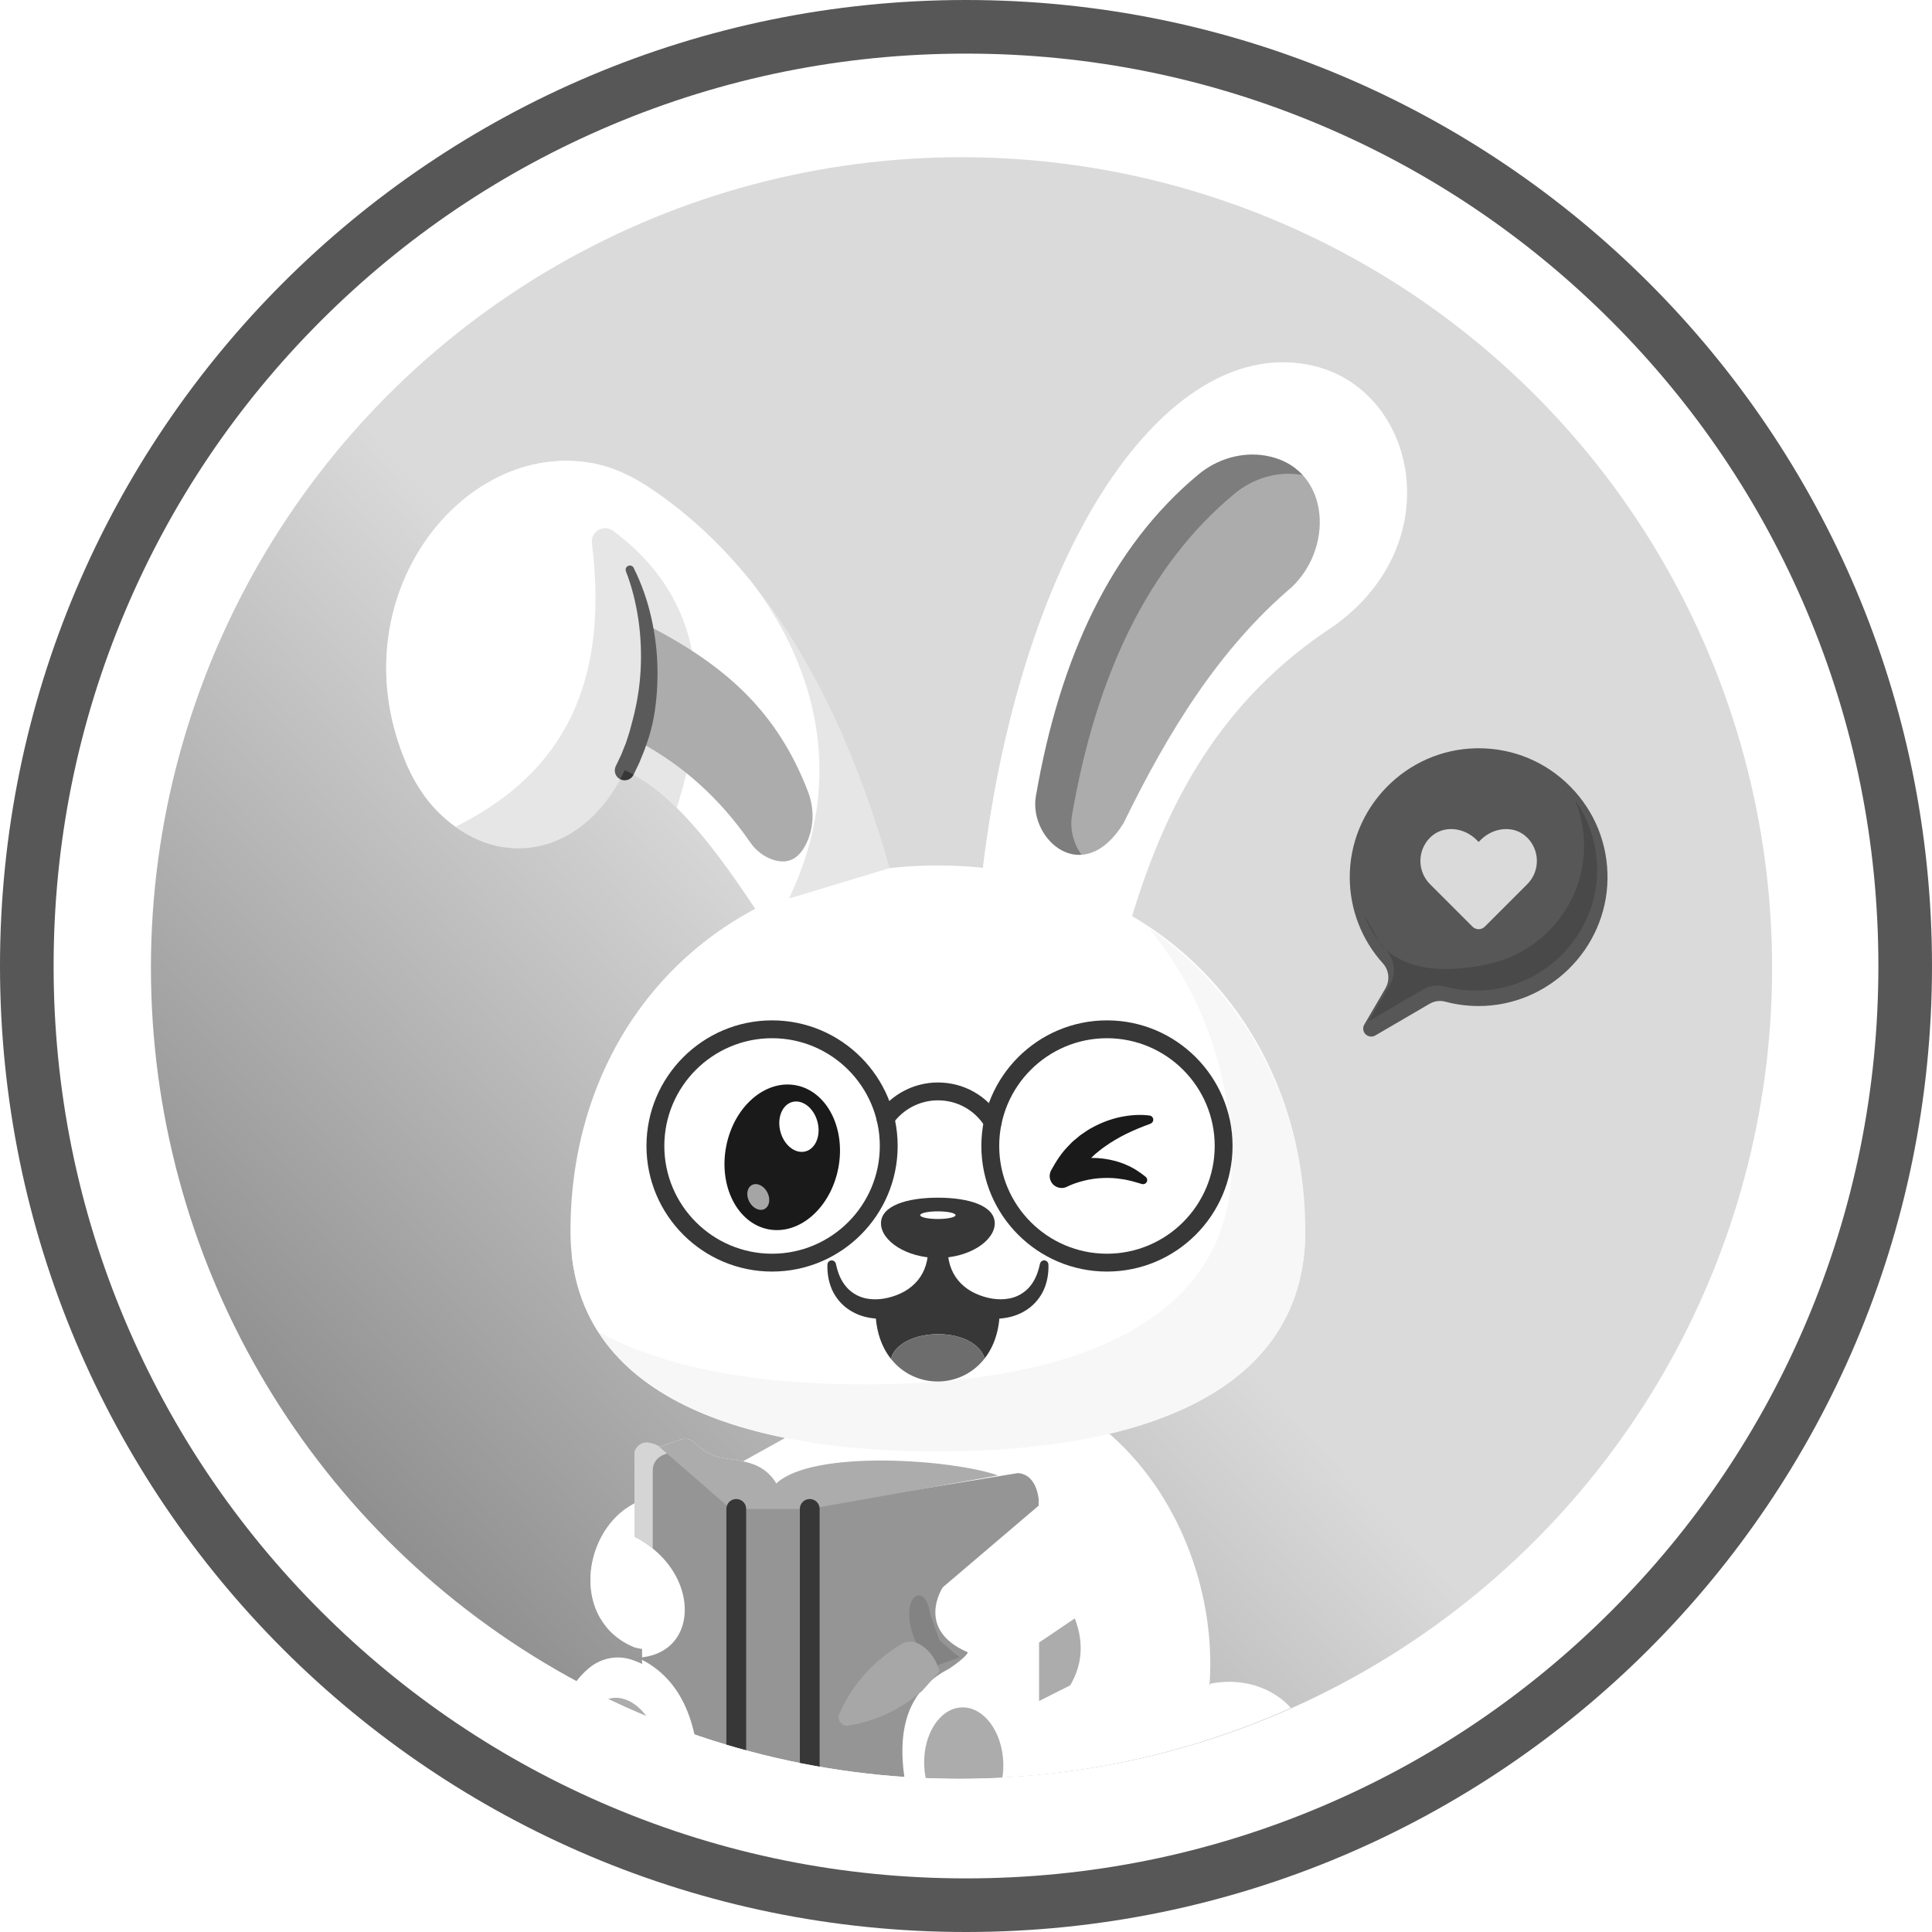 <?xml version="1.0" encoding="UTF-8"?>
<svg id="Layer_1" data-name="Layer 1" xmlns="http://www.w3.org/2000/svg" xmlns:xlink="http://www.w3.org/1999/xlink" viewBox="0 0 1000 1000">
  <defs>
    <style>
      .cls-1 {
        fill: #dadada;
      }

      .cls-1, .cls-2, .cls-3, .cls-4, .cls-5, .cls-6, .cls-7, .cls-8, .cls-9, .cls-10, .cls-11, .cls-12, .cls-13, .cls-14, .cls-15 {
        stroke-width: 0px;
      }

      .cls-2 {
        fill: #a7a7a7;
      }

      .cls-16 {
        clip-path: url(#clippath);
      }

      .cls-3 {
        fill: none;
      }

      .cls-17 {
        opacity: .1;
      }

      .cls-4 {
        fill: #1a1a1a;
      }

      .cls-5 {
        fill: url(#linear-gradient);
      }

      .cls-6 {
        fill: #272727;
      }

      .cls-7 {
        fill: #a5a5a5;
      }

      .cls-18, .cls-14 {
        fill: #fff;
      }

      .cls-8 {
        fill: #6d6d6d;
      }

      .cls-19 {
        clip-path: url(#clippath-1);
      }

      .cls-20 {
        filter: url(#drop-shadow-1);
      }

      .cls-9 {
        fill: #575757;
      }

      .cls-10 {
        fill: #838383;
      }

      .cls-11 {
        fill: #959595;
      }

      .cls-12 {
        fill: #acacac;
      }

      .cls-21 {
        opacity: .3;
      }

      .cls-22 {
        opacity: .6;
      }

      .cls-13 {
        fill: #0d0d0d;
      }

      .cls-15 {
        fill: #373737;
      }
    </style>
    <linearGradient id="linear-gradient" x1="-21.59" y1="987.88" x2="590.5" y2="413.89" gradientUnits="userSpaceOnUse">
      <stop offset="0" stop-color="#575757"/>
      <stop offset=".81" stop-color="#dadada"/>
      <stop offset="1" stop-color="#dadada"/>
    </linearGradient>
    <clipPath id="clippath">
      <circle class="cls-3" cx="496.54" cy="500" r="420.7"/>
    </clipPath>
    <filter id="drop-shadow-1" filterUnits="userSpaceOnUse">
      <feOffset dx="3.08" dy="3.08"/>
      <feGaussianBlur result="blur" stdDeviation="24.66"/>
      <feFlood flood-color="#9d9d9d" flood-opacity=".2"/>
      <feComposite in2="blur" operator="in"/>
      <feComposite in="SourceGraphic"/>
    </filter>
    <clipPath id="clippath-1">
      <path class="cls-14" d="M672.54,634.08c0,83.76-85.14,114.1-190.17,114.1s-190.17-30.35-190.17-114.1c0-107.28,77.05-189.2,190.17-189.2s190.17,83.87,190.17,189.2Z"/>
    </clipPath>
  </defs>
  <circle class="cls-5" cx="497.68" cy="500.93" r="419.56"/>
  <path class="cls-9" d="M500,27.75c63.77,0,125.61,12.48,183.81,37.1,56.23,23.78,106.74,57.84,150.12,101.22,43.38,43.38,77.43,93.89,101.22,150.12,24.62,58.2,37.1,120.05,37.1,183.81s-12.48,125.61-37.1,183.81c-23.78,56.23-57.84,106.74-101.22,150.12-43.38,43.38-93.89,77.43-150.12,101.22-58.2,24.62-120.05,37.1-183.81,37.1s-125.61-12.48-183.81-37.1c-56.23-23.78-106.74-57.84-150.12-101.22-43.38-43.38-77.43-93.89-101.22-150.12-24.62-58.2-37.1-120.05-37.1-183.81s12.48-125.61,37.1-183.81c23.78-56.23,57.84-106.74,101.22-150.12,43.38-43.38,93.89-77.43,150.12-101.22,58.2-24.62,120.05-37.1,183.81-37.1M500,0C223.86,0,0,223.86,0,500s223.86,500,500,500,500-223.86,500-500S776.14,0,500,0h0Z"/>
  <g class="cls-16">
    <g>
      <g class="cls-20">
        <path class="cls-14" d="M672.54,918.86c-5.61,25.6-39.51,48.07-73.03,15.47l2.51-6.94,21.35-58.98c19.42-3.89,37.58,4.03,46.09,18.5h.01c5.1,8.67,6.73,19.71,3.08,31.96Z"/>
        <path class="cls-14" d="M587.41,947.48c-6.39,5.81-14.79,8.92-23.42,8.92h-225.47c-44.67,0-69.93-69.92-36.09-96.6,5.93-4.67,13.77-6.2,20.99-3.95,1.95.61,3.91,1.39,5.84,2.34v-7.75c-1.25-.18-2.56-.46-3.91-.83-8.21-3.33-14.03-8.69-17.74-15.1-10.47-18.06-4.11-44.44,13.37-56.83,1.39-.99,2.84-1.89,4.37-2.68v-23.2c0-6.55,7.59-10.18,12.7-6.07l11.18-3.7c2.61-.86,5.52-.21,7.46,1.76,2.68,2.71,7.14,6.31,12.91,7.5,3.72.78,7.84,1.16,11.88,2.02l21.87-12.13,161.88-2.06,5.91-.08c60.04,52.17,72.08,157.86,16.26,208.44Z"/>
        <path class="cls-11" d="M484.92,818.47s-14.59,21.86,12.94,33.68c0,0-.3,2.22-9.82,8.57-23.35,11.97-27.38,34.89-21.8,63.25l-50.19,14.72c-13.33,4.26-26.4,4.2-39.18-.82l-17.78-15.09c.03-32.22-8.37-56.89-32.05-67.84,29.35-1.48,32.4-36.62,7.75-56.5-2.79-2.27-5.94-4.32-9.44-6.11v-44.13s3.39-9.94,14.57-.95c.63.51,1.31,1.06,2.03,1.65,11.96,9.64,34.9,28.12,34.9,28.12h39.2l107.55-17.6s9.08-.62,10.93,13.24v3.58l-49.61,42.24Z"/>
        <g class="cls-22">
          <path class="cls-14" d="M315.05,842.62l-7.45-8.11c-10.47-18.06-4.11-44.44,13.37-56.83l1.99,14.77c-12.94,11.39-14.79,28.53-7.92,50.17Z"/>
        </g>
        <g class="cls-22">
          <path class="cls-14" d="M342.15,749.3s-7.37,1.5-7.37,8.77v40.37c-2.79-2.27-5.94-4.32-9.44-6.11v-44.13s3.39-9.94,14.57-.95c.63.51,1.31,1.06,2.03,1.65l.2.41Z"/>
        </g>
        <g>
          <path class="cls-2" d="M483.15,862.11s-1.87-9.88-10.83-14.47c-2.86-1.46-6.3-1.3-9.04.37-14.95,9.12-25.43,21.21-31.91,35.98-1.4,3.18,1.3,6.68,4.72,6.11,13.83-2.3,26.59-8.08,38.09-17.94"/>
          <path class="cls-10" d="M493.7,854.78s-8.77,3.04-11.55,4.09c-1.32-3.3-4.15-8.33-9.84-11.23-.41-.21-.84-.38-1.28-.53-10.24-23.58,4.87-33.33,7.41-14.56l4.71,13.28,7.21,6.31,3.34,2.64Z"/>
        </g>
        <path class="cls-12" d="M550.89,869.23c5.89-10.13,7.39-21.48,2.34-34.63l-18.5,12.5v30.27l16.16-8.14Z"/>
        <path class="cls-12" d="M513.51,760.62c-23.04-8.25-95.82-13.72-114.78,4.14-7.19-12.13-19.44-11.46-29.13-13.47-5.77-1.2-10.24-4.79-12.91-7.5-1.94-1.96-4.84-2.62-7.46-1.75l-11.18,3.69,37.07,32.2h40.94l97.47-17.31Z"/>
        <path class="cls-14" d="M457.33,446.26l-51.99,15.75-17.54,5.32c-13.14-19.92-26.51-38.4-40.58-52.24h0c-8.66-8.51-17.58-15.27-26.89-19.53-18.38,39.17-56.29,51.87-87.64,29.28h-.01c-1.94-1.4-3.85-2.93-5.73-4.59-8.61-7.62-15.1-17.29-19.62-27.86-36.62-85.48,29.02-168.28,96.34-155.7,9.87,1.85,19.17,5.98,27.59,11.43,12.33,7.99,23.83,17.29,34.54,27.78l.04.04s.12.11.21.2c6.86,6.76,13.4,13.99,19.62,21.69.03.03.05.07.08.11,31.66,39.18,55.08,90.14,71.59,148.32Z"/>
        <g class="cls-22">
          <path class="cls-14" d="M221.84,396.8c4.51,10.56,11.01,20.24,19.62,27.86,5.21,4.62,10.67,8.2,16.24,10.75-10.52-1.6-21.06-6.56-30.76-15.16-8.61-7.62-15.1-17.29-19.62-27.86-36.62-85.48,29.02-168.28,96.34-155.7,4.96.92,9.78,2.44,14.42,4.41-67.29-12.48-132.85,70.27-96.24,155.7Z"/>
        </g>
        <path class="cls-14" d="M505.67,446.17c20.58-168.06,94.81-273.16,166.87-260.71,56.93,9.39,76.31,91.67,14.63,135.56-58.03,38.03-86.31,90.7-104.47,150.71"/>
        <g class="cls-22">
          <path class="cls-14" d="M698.69,196.47c-5.18-2.53-10.83-4.37-16.91-5.37-71.71-12.38-145.57,91.62-166.56,258.25l-9.54-3.17c20.57-168.07,94.8-273.17,166.87-260.72,9.94,1.64,18.73,5.5,26.15,11.01Z"/>
        </g>
        <g>
          <path class="cls-18" d="M672.54,634.08c0,83.76-85.14,114.1-190.17,114.1s-190.17-30.35-190.17-114.1c0-107.28,77.05-189.2,190.17-189.2s190.17,83.87,190.17,189.2Z"/>
          <g class="cls-19">
            <ellipse class="cls-14" cx="367.63" cy="699.16" rx="71.29" ry="97.01" transform="translate(-390.8 919.96) rotate(-78.5)"/>
            <ellipse class="cls-14" cx="614.5" cy="699.16" rx="97.01" ry="71.29" transform="translate(-127.1 136.6) rotate(-11.5)"/>
            <polygon class="cls-14" points="431.71 687.47 551.97 693.22 561.69 705.76 545.51 759.8 471.21 786.18 401.8 776.22 401.8 709.01 425.78 693.22 431.71 687.47"/>
          </g>
        </g>
        <ellipse class="cls-14" cx="482.48" cy="668.13" rx="69.16" ry="50.83"/>
        <g class="cls-17">
          <path class="cls-12" d="M672.54,634.07c0,83.76-85.15,114.11-190.18,114.11-79.53,0-147.65-17.4-176.04-62.21,34.65,19.39,83.62,27.5,137.89,27.5,105.03,0,190.18-30.35,190.18-114.1,0-46.71-15.72-89.19-42.84-122.01,49.99,33.89,80.99,91.13,80.99,156.7Z"/>
        </g>
        <path class="cls-12" d="M533.08,409.16c-3.66,22.31,24.5,47.54,45.35,13.9,22.75-46.62,49.09-89.99,87.41-122.52,22.41-21.81,18.69-62.31-13.95-67.79-12.39-2.08-25.04,1.77-34.7,9.8-44.86,37.27-71.64,94.16-84.11,166.61Z"/>
        <g class="cls-21">
          <path class="cls-13" d="M671.21,242.83c-.22-.05-.45-.09-.67-.13-12.38-2.09-25.03,1.77-34.69,9.8-44.86,37.28-71.64,94.17-84.11,166.62-1.16,7.12.91,14.53,4.96,20.24-14.3.94-26.07-15.27-23.62-30.19,12.46-72.44,39.25-129.34,84.09-166.6,9.66-8.03,22.32-11.88,34.71-9.81,8.29,1.4,14.72,5.06,19.33,10.09Z"/>
        </g>
        <path class="cls-15" d="M514.42,674.47c0,10.87-3.04,19.37-7.8,25.51-5.95-17.36-44.09-16.06-48.57.25-4.89-6.16-8-14.75-8-25.76,14.42-.75,25.59-6.9,32.18-20.64,0,0,6.58,21.88,32.18,20.64Z"/>
        <path class="cls-12" d="M331.23,320.11c40.83,20.88,67.82,44.73,83.9,86.53,3.22,8.38,3.23,17.75-.43,25.95-4.25,9.51-10.34,11.66-17.54,9.37-4.9-1.56-9.06-4.87-11.98-9.1-15.45-22.39-34.58-39.71-57.39-51.94"/>
        <path class="cls-15" d="M324.91,290.86c4.07,8.18,7.14,16.88,9.13,25.83,2.02,8.95,3.12,18.13,3.2,27.35.08,9.22-.66,18.52-2.64,27.63-.26,1.14-.57,2.26-.86,3.39-.32,1.12-.54,2.27-.95,3.37-.76,2.21-1.46,4.44-2.27,6.63l-2.63,6.51-3.03,6.34c-1.22,2.55-4.27,3.63-6.82,2.41-2.55-1.22-3.63-4.27-2.41-6.82l.15-.32,2.74-5.74c.82-1.96,1.58-3.94,2.36-5.92.71-2,1.3-4.05,1.95-6.08.61-2.04,1.05-4.13,1.65-6.18,2.14-8.26,3.57-16.78,4.02-25.41.45-8.62.13-17.33-1.11-25.93-1.27-8.59-3.3-17.13-6.49-25.27v-.02c-.45-1.13.11-2.4,1.24-2.85,1.06-.42,2.26.06,2.77,1.06Z"/>
        <path class="cls-15" d="M511.8,630.12c0,9.03-13.18,17.9-29.44,17.9s-29.44-8.86-29.44-17.9,13.18-13.28,29.44-13.28,29.44,4.24,29.44,13.28Z"/>
        <ellipse class="cls-14" cx="482.36" cy="625.89" rx="9.15" ry="1.98"/>
        <path class="cls-15" d="M487.48,642.25c.16,4.15-.29,8.41-1.55,12.49-1.25,4.08-3.3,7.94-5.97,11.25-2.65,3.34-5.91,6.14-9.48,8.37-3.58,2.22-7.55,3.81-11.71,4.58-4.15.78-8.46.75-12.66-.11-4.19-.83-8.27-2.66-11.65-5.4-3.37-2.74-5.94-6.37-7.41-10.24-1.46-3.88-1.99-7.9-1.85-11.76.04-1.22,1.06-2.17,2.28-2.13,1.03.04,1.87.77,2.08,1.74l.02.08c.72,3.36,1.78,6.54,3.45,9.21,1.63,2.68,3.77,4.85,6.29,6.35,5.01,3.11,11.45,3.36,17.31,1.94,2.95-.71,5.82-1.78,8.47-3.28,2.65-1.49,4.99-3.47,6.89-5.77,3.8-4.65,5.53-10.64,5.27-16.83v-.07c-.12-2.83,2.07-5.21,4.9-5.33,2.83-.12,5.21,2.07,5.33,4.9v.02Z"/>
        <path class="cls-8" d="M506.63,699.98c-12.32,15.92-36.15,16-48.57.25,4.48-16.31,42.61-17.61,48.57-.25Z"/>
        <path class="cls-15" d="M487.52,642.73c-.26,6.19,1.47,12.18,5.27,16.83,1.9,2.31,4.24,4.29,6.89,5.77,2.65,1.49,5.52,2.57,8.47,3.28,5.85,1.41,12.3,1.16,17.31-1.94,2.52-1.5,4.67-3.66,6.29-6.35,1.67-2.67,2.72-5.85,3.45-9.21l.02-.08c.26-1.19,1.43-1.95,2.62-1.69,1.01.22,1.7,1.09,1.74,2.08.14,3.86-.39,7.88-1.85,11.76-1.47,3.87-4.04,7.5-7.41,10.24-3.38,2.74-7.46,4.58-11.65,5.4-4.19.86-8.51.9-12.66.11-4.15-.77-8.13-2.36-11.71-4.58-3.58-2.23-6.83-5.02-9.48-8.37-2.68-3.31-4.73-7.17-5.98-11.25-1.26-4.08-1.71-8.34-1.55-12.49.11-2.83,2.49-5.03,5.32-4.92,2.83.11,5.03,2.49,4.92,5.32v.02s0,.07,0,.07Z"/>
        <g>
          <path class="cls-15" d="M510.77,582.35c-1.55,0-3.07-.78-3.94-2.2-5.26-8.58-14.39-13.7-24.43-13.7-9.28,0-18.02,4.53-23.38,12.12-1.47,2.08-4.35,2.58-6.44,1.11-2.08-1.47-2.58-4.36-1.11-6.44,7.09-10.04,18.65-16.03,30.93-16.03,13.27,0,25.35,6.77,32.3,18.11,1.33,2.18.65,5.02-1.52,6.35-.75.46-1.59.68-2.41.68Z"/>
          <path class="cls-15" d="M396.54,655.08c-35.85,0-65.01-29.16-65.01-65.01s29.16-65.01,65.01-65.01,65.01,29.16,65.01,65.01-29.16,65.01-65.01,65.01ZM396.54,534.3c-30.75,0-55.77,25.02-55.77,55.77s25.02,55.77,55.77,55.77,55.77-25.02,55.77-55.77-25.02-55.77-55.77-55.77Z"/>
          <path class="cls-15" d="M569.88,655.08c-35.85,0-65.01-29.16-65.01-65.01s29.16-65.01,65.01-65.01,65.01,29.16,65.01,65.01-29.16,65.01-65.01,65.01ZM569.88,534.3c-30.75,0-55.77,25.02-55.77,55.77s25.02,55.77,55.77,55.77,55.77-25.02,55.77-55.77-25.02-55.77-55.77-55.77Z"/>
        </g>
        <g class="cls-21">
          <path class="cls-12" d="M347.22,415.07c-8.66-8.5-17.58-15.26-26.89-19.51-18.38,39.17-56.29,51.87-87.64,29.28,49.54-24.71,80.55-66.66,70.6-146.72-.76-6.09,6.13-10.08,11.06-6.41,47,35.01,51.24,85.18,32.88,143.37Z"/>
        </g>
        <g class="cls-21">
          <path class="cls-12" d="M406.84,458.61c32.65-72.01,1.91-130.58-21.1-160.68,31.66,39.18,55.08,90.14,71.59,148.32l-51.99,15.75c.48-1.12.98-2.24,1.49-3.39Z"/>
        </g>
        <path class="cls-15" d="M378.01,942.99c-2.83,0-5.12-2.29-5.12-5.12v-159.94c0-2.83,2.29-5.12,5.12-5.12s5.12,2.29,5.12,5.12v159.94c0,2.83-2.29,5.12-5.12,5.12Z"/>
        <path class="cls-15" d="M416.04,943.81c-2.83,0-5.12-2.29-5.12-5.12v-160.76c0-2.83,2.29-5.12,5.12-5.12s5.12,2.29,5.12,5.12v160.76c0,2.83-2.29,5.12-5.12,5.12Z"/>
        <ellipse class="cls-12" cx="318.74" cy="905.22" rx="19.99" ry="29.79" transform="translate(-167.26 77.68) rotate(-11.03)"/>
        <ellipse class="cls-12" cx="495.69" cy="909.95" rx="20.48" ry="29.26" transform="translate(-32.33 18.37) rotate(-2.06)"/>
        <g class="cls-21">
          <path class="cls-12" d="M672.54,918.86c-5.61,25.6-39.51,48.07-73.03,15.47l2.51-6.94,14.46-17.43c25.86,12.92,42.44,2.52,52.98-23.06h.01c5.1,8.67,6.73,19.71,3.08,31.96Z"/>
        </g>
        <path class="cls-4" d="M408.93,558.67c-16.04-3.06-32.22,11.14-36.16,31.72-3.93,20.58,5.88,39.75,21.91,42.82,16.03,3.06,32.22-11.14,36.16-31.72,3.93-20.58-5.88-39.75-21.91-42.82Z"/>
        <path class="cls-14" d="M407.08,567.28c-5.3,1.39-8.09,8.26-6.23,15.33,1.86,7.07,7.66,11.67,12.97,10.28,5.3-1.39,8.09-8.26,6.23-15.32-1.86-7.07-7.66-11.67-12.97-10.28Z"/>
        <path class="cls-7" d="M386.13,610.28c-2.57,1.36-3.18,5.23-1.37,8.65,1.81,3.42,5.36,5.1,7.92,3.74,2.57-1.36,3.18-5.23,1.37-8.65-1.81-3.42-5.36-5.1-7.92-3.74Z"/>
        <path class="cls-4" d="M592.25,578.62c-4.2,1.52-8.47,3.25-12.39,5.19-3.95,1.95-7.67,4.16-11.11,6.61-1.76,1.18-3.33,2.56-4.96,3.86l-2.26,2.13c-.37.36-.78.68-1.12,1.06l-1.04,1.15c-2.91,2.94-5.15,6.41-7.37,9.92l-8.33-8.46c.4-.19.64-.29.91-.41.27-.12.53-.23.78-.32.51-.19,1.02-.39,1.52-.55,1.01-.35,2.01-.63,3.01-.92,2-.55,4.04-.91,6.07-1.2,4.07-.56,8.21-.57,12.25-.03,4.04.55,8.01,1.55,11.67,3.2,3.7,1.53,7.03,3.77,10.04,6.2.92.75,1.06,2.09.32,3.01-.54.67-1.41.93-2.2.73l-.25-.07c-1.76-.45-3.39-1.07-5.09-1.47-1.71-.37-3.35-.82-5.05-1.01-3.33-.58-6.68-.72-9.96-.57-3.28.1-6.52.6-9.67,1.37-.79.18-1.56.43-2.34.63l-2.29.74c-.75.28-1.5.54-2.2.85-.37.15-.7.3-1.04.46-.17.08-.34.15-.48.22l-.34.17-.13.06c-3.06,1.54-6.78.3-8.31-2.75-.94-1.88-.82-4.05.11-5.77,2.52-4.57,5.36-9.09,9.13-12.8.9-.96,1.79-1.93,2.83-2.74l3.02-2.53c2.16-1.48,4.26-3.03,6.59-4.19,4.55-2.47,9.39-4.27,14.34-5.31,1.25-.22,2.48-.47,3.73-.64,1.26-.14,2.49-.31,3.75-.36,2.53-.13,4.97-.11,7.6.26,1.18.16,2.01,1.26,1.84,2.44-.11.82-.67,1.47-1.4,1.73l-.2.07Z"/>
      </g>
      <path class="cls-9" d="M709.72,536.53c-1.07,0-2.12-.41-2.92-1.21-1.33-1.33-1.59-3.38-.65-5l10.93-18.71c2.45-4.19,1.93-9.39-1.28-12.95-10.95-12.13-17.05-27.8-17.17-44.13-.28-36.37,29.05-66.52,65.39-67.22.44,0,.88-.01,1.32-.01,18.02,0,34.9,7.07,47.54,19.92,12.64,12.84,19.44,29.84,19.16,47.87-.57,36.19-30.5,65.63-66.7,65.63,0,0-.58,0-.58,0-5.66-.05-11.29-.81-16.73-2.27-.88-.24-1.79-.36-2.7-.36-1.88,0-3.75.51-5.39,1.47l-28.13,16.42c-.65.38-1.37.56-2.08.56Z"/>
      <g class="cls-21">
        <path class="cls-6" d="M826.55,447.22c-.03-.69-.07-1.37-.13-2.05-.03-.35-.06-.7-.09-1.05-.07-.69-.15-1.37-.23-2.06-.04-.3-.07-.59-.11-.89-.13-.91-.28-1.81-.45-2.7-.07-.39-.16-.77-.24-1.16-.11-.53-.22-1.06-.35-1.58-.11-.46-.22-.92-.34-1.38-.11-.43-.23-.85-.35-1.28-.14-.5-.28-1-.43-1.49-.09-.3-.19-.59-.29-.88-.38-1.15-.78-2.28-1.22-3.4-.06-.16-.12-.32-.18-.48-.25-.62-.51-1.23-.78-1.84-.08-.18-.16-.37-.25-.55-.29-.64-.58-1.27-.89-1.89-.02-.05-.05-.1-.07-.14-1.41-2.83-3.02-5.55-4.82-8.12,3.07,7.56,4.71,15.85,4.58,24.55-.46,29.22-21.26,53.65-48.63,59.97-29.02,6.43-45.91,1-56.19-9.14-.05-.06-7.54-13.87-9.02-15.97,0,0,0,0,0,0,.23.58.48,1.14.73,1.71,0,0,0-.01-.01-.02,2.71,6.13,6.37,11.76,10.8,16.67,4.42,4.89,5.11,12.1,1.79,17.79l-10.93,18.71,28.13-16.42c3.4-1.98,7.44-2.55,11.24-1.53,5.01,1.35,10.27,2.09,15.7,2.13.98,0,1.96-.01,2.93-.05.9-.03,1.8-.1,2.7-.17.13-.01.27-.02.41-.03.82-.07,1.63-.17,2.45-.28.2-.03.41-.04.62-.07.76-.11,1.52-.24,2.27-.37.25-.04.5-.08.75-.13.72-.14,1.43-.29,2.14-.46.28-.06.56-.12.83-.18.68-.16,1.36-.35,2.03-.54.3-.08.59-.16.89-.24.65-.19,1.29-.4,1.94-.61.31-.1.62-.2.93-.31.62-.22,1.24-.45,1.85-.68.32-.12.64-.24.96-.37.6-.24,1.18-.49,1.77-.75.33-.14.65-.28.98-.43.57-.26,1.13-.54,1.69-.81.33-.16.66-.33.99-.5.54-.28,1.08-.57,1.61-.87.33-.18.66-.37.99-.56.52-.3,1.03-.61,1.54-.93.33-.21.66-.41.99-.62.49-.32.98-.65,1.47-.98.33-.23.66-.45.99-.69.47-.33.93-.68,1.39-1.02.33-.25.65-.5.98-.75.45-.35.89-.71,1.32-1.07.32-.27.65-.54.96-.82.42-.36.84-.73,1.25-1.11.32-.29.63-.58.94-.88.4-.38.79-.76,1.18-1.15.31-.31.62-.62.92-.94.37-.39.74-.78,1.11-1.18.3-.33.6-.67.89-1,.35-.4.7-.8,1.04-1.21.29-.35.58-.71.86-1.06.33-.41.65-.82.97-1.24.28-.37.55-.75.83-1.13.3-.42.6-.84.9-1.27.27-.39.53-.79.79-1.19.28-.43.56-.85.82-1.29.25-.41.5-.83.74-1.25.25-.43.51-.87.75-1.31.24-.43.47-.87.7-1.31.23-.44.46-.88.68-1.32.22-.45.43-.91.64-1.37.21-.44.42-.89.61-1.34.2-.47.39-.95.59-1.42.18-.45.37-.89.54-1.35.19-.49.35-.99.53-1.48.16-.45.32-.9.47-1.36.17-.51.31-1.03.47-1.54.13-.45.27-.9.4-1.36.14-.53.27-1.07.4-1.61.11-.45.23-.89.32-1.34.12-.56.22-1.13.33-1.7.08-.44.18-.87.25-1.31.1-.6.18-1.2.26-1.81.06-.42.13-.83.17-1.25.08-.68.13-1.36.19-2.05.03-.35.07-.7.09-1.05.07-1.04.11-2.09.13-3.14.02-1,0-2-.03-2.99,0-.31-.03-.63-.04-.94Z"/>
      </g>
      <path class="cls-1" d="M740.19,433.56h0c6.66-6.66,17.45-5.47,24.11,1.19l1.04,1.04,1.04-1.04c6.66-6.66,17.45-7.85,24.11-1.19h0c6.66,6.66,6.66,17.45,0,24.11l-1.04,1.04-20.93,20.93c-1.76,1.76-4.6,1.76-6.36,0l-20.93-20.93-1.04-1.04c-6.66-6.66-6.66-17.45,0-24.11Z"/>
    </g>
  </g>
</svg>